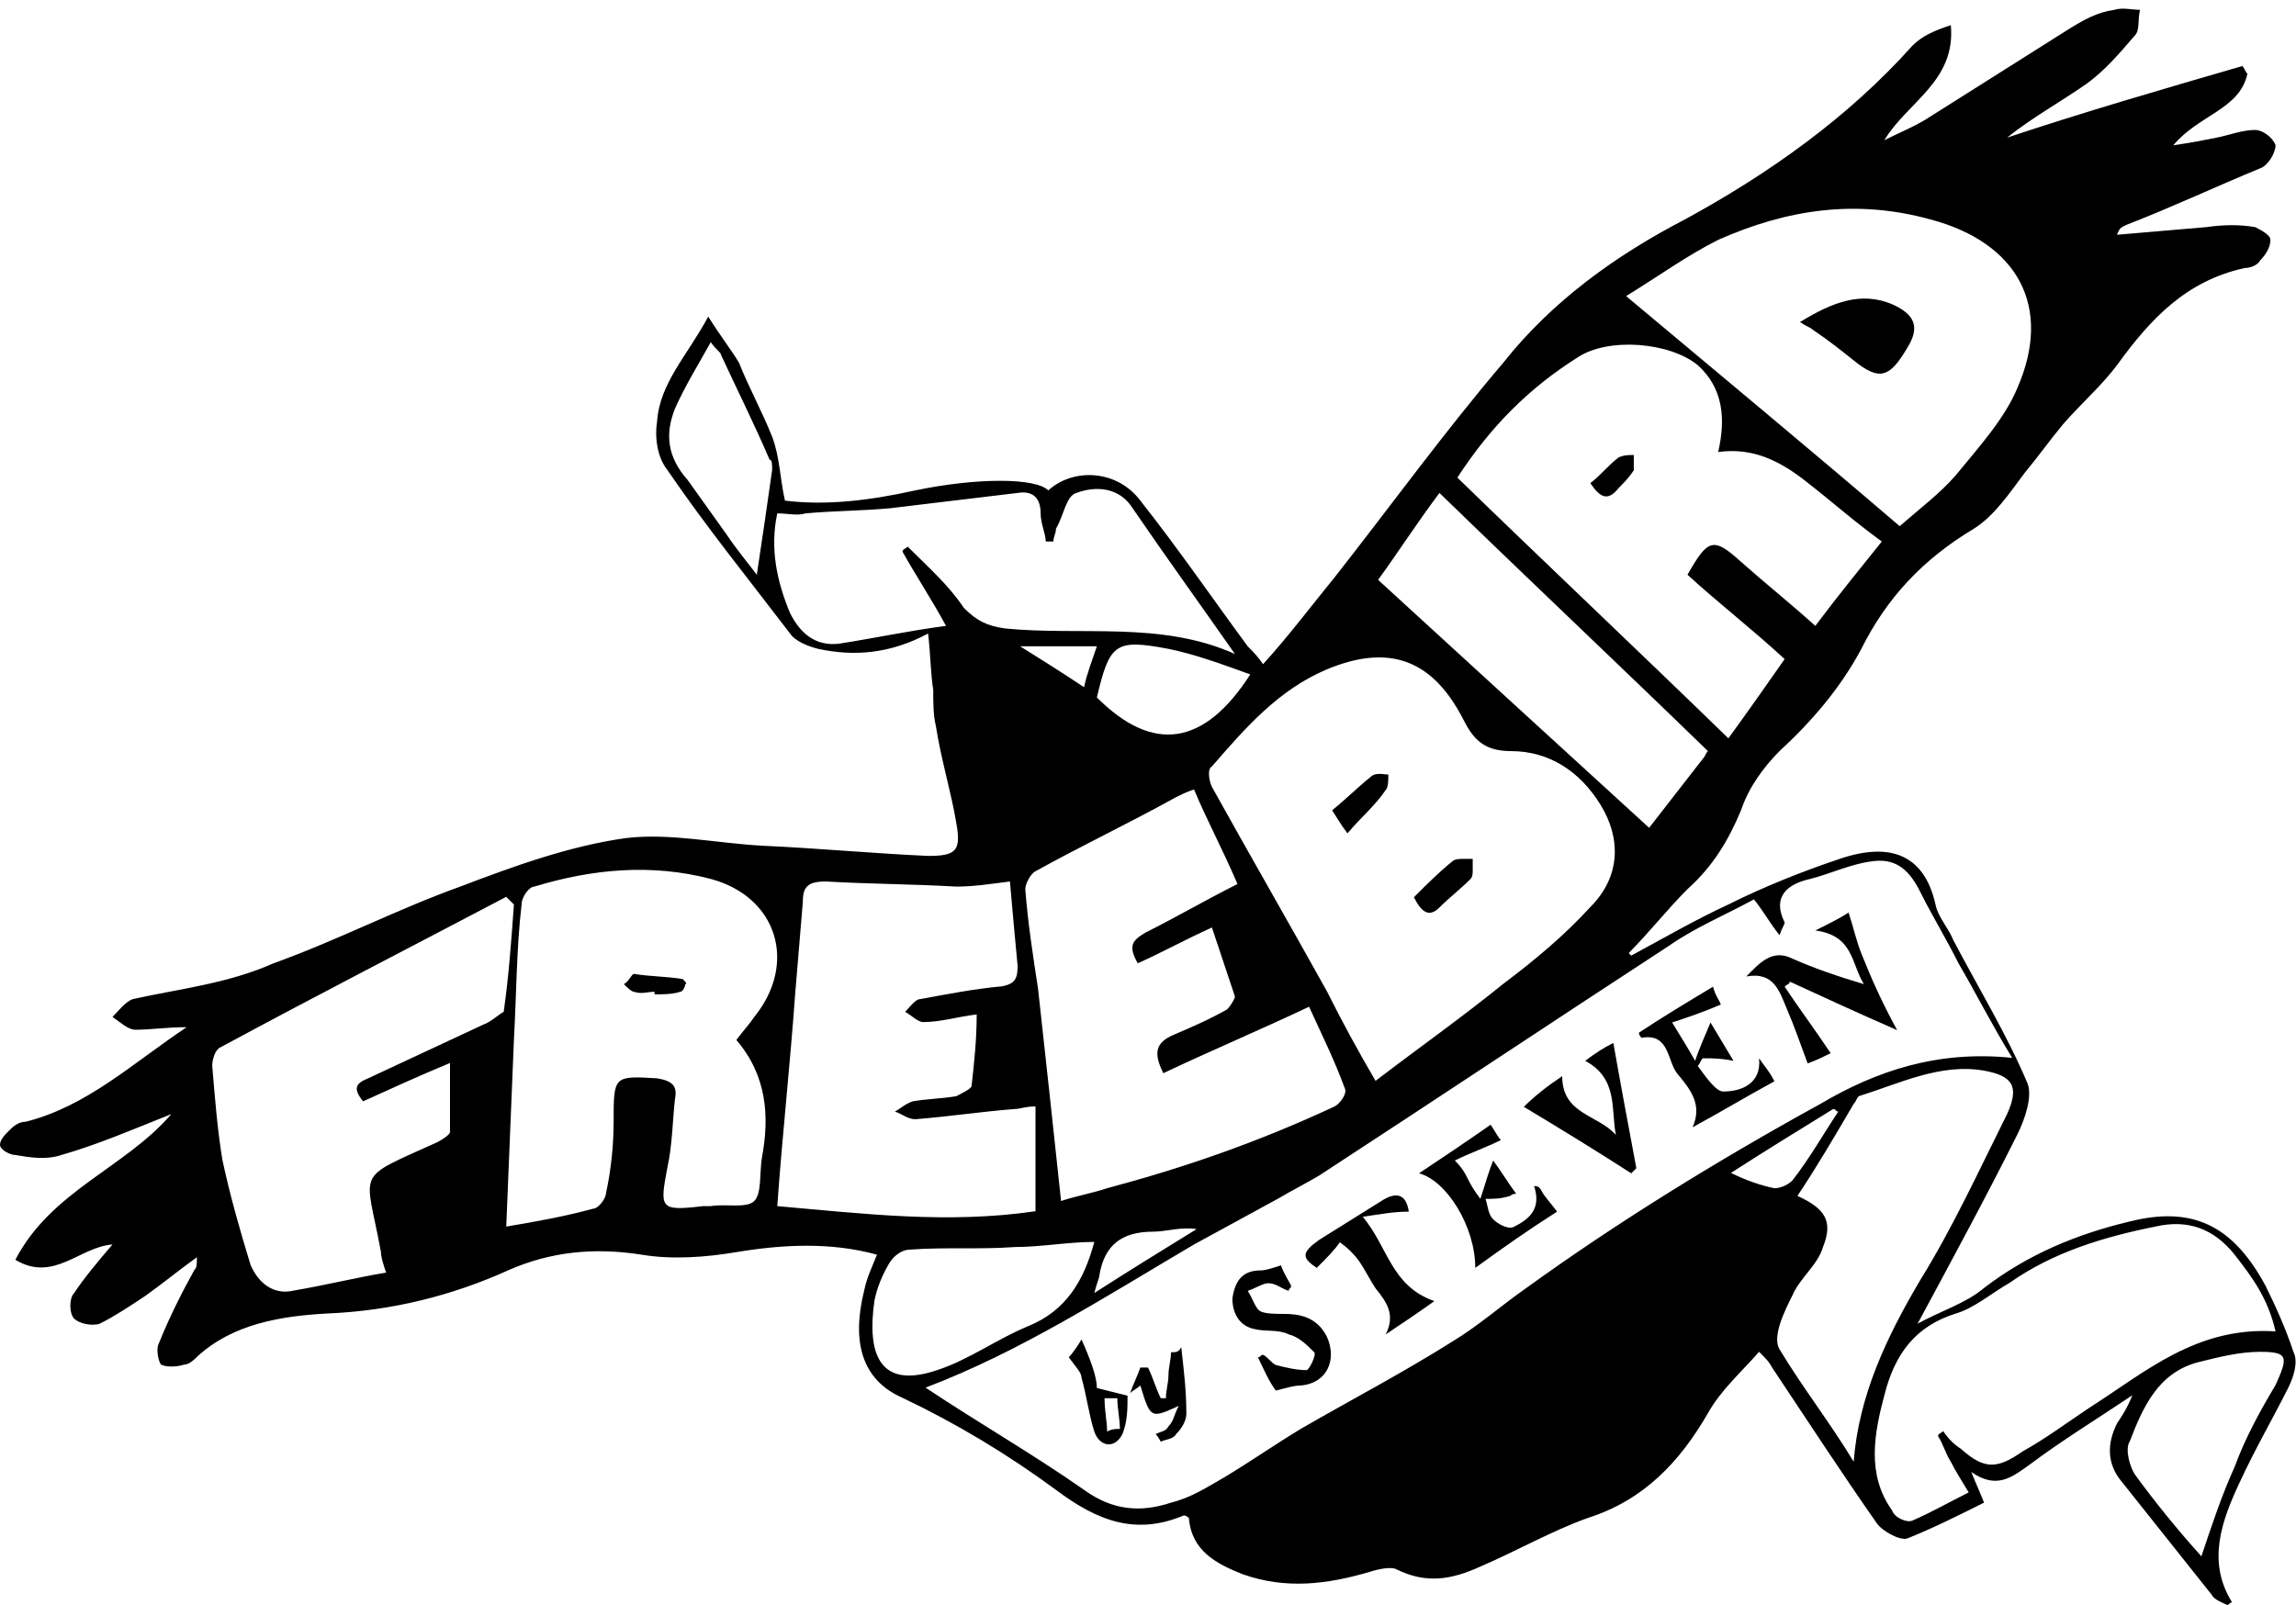 <?xml version="1.0" encoding="utf-8"?>
<!-- Generator: Adobe Illustrator 19.2.1, SVG Export Plug-In . SVG Version: 6.00 Build 0)  -->
<svg version="1.1" id="Layer_1" xmlns="http://www.w3.org/2000/svg" xmlns:xlink="http://www.w3.org/1999/xlink" x="0px" y="0px"
	 viewBox="0 0 89.8 62.8" style="enable-background:new 0 0 89.8 62.8;" xml:space="preserve">
<g id="Page-1">
	<g id="bird-logo-grey">
		<g id="Group-3" transform="translate(0, 0.084)">
			<g id="Clip-2">
			</g>
			<path id="Fill-1" d="M89,54.1c-0.6,1-1.2,2.1-1.6,3.2c-0.5,1.1-0.9,2.3-1.3,3.5c-0.9-1-1.8-2.1-2.6-3.2c-0.2-0.3-0.4-1-0.2-1.3
				c0.5-1.3,1.1-2.7,2.7-3.1c0.8-0.2,1.6-0.4,2.4-0.4C89.5,52.8,89.5,53,89,54.1 M81.7,55c-0.9,0.6-1.7,1.2-2.6,1.7
				c-1,0.7-1.5,0.7-2.4-0.1c-0.3-0.2-0.5-0.4-0.7-0.7c-0.1,0.1-0.2,0.1-0.2,0.2c0.2,0.3,0.3,0.7,0.5,1c0.2,0.4,0.4,0.7,0.7,1.2
				c-0.8,0.4-1.5,0.8-2.2,1.1c-0.2,0.1-0.7-0.1-0.8-0.4c-1-1.4-0.7-3-0.3-4.5c0.4-1.6,1.2-2.7,2.8-3.2c0.7-0.2,1.4-0.8,2.1-1.2
				c1.7-1.2,3.7-1.8,5.7-2.2c1.3-0.3,2.3,0.1,3.1,1.1c0.7,0.9,1.3,1.7,1.6,3C85.9,51.8,83.9,53.6,81.7,55 M69.6,52.7
				c-0.3-0.5,0.2-1.5,0.5-2.1c0.3-0.7,1-1.2,1.2-1.9c0.4-1,0.1-1.5-1-2c0.8-1.2,1.5-2.4,2.2-3.6c0.1-0.1,0.1-0.2,0.2-0.3
				c1.6-0.5,3.2-1.3,4.9-1c1.1,0.2,1.4,0.6,0.9,1.7c-1.1,2.2-2.1,4.4-3.4,6.5c-1.3,2.2-2.4,4.5-2.6,7.1
				C71.6,55.6,70.5,54.2,69.6,52.7 M69.4,46.4c-0.5-0.1-1.1-0.3-1.7-0.6c1.4-0.9,2.7-1.7,4-2.5c0.1,0,0.1,0.1,0.2,0.1
				c-0.6,0.9-1.1,1.8-1.8,2.7C69.9,46.3,69.6,46.4,69.4,46.4 M59.7,50.3c-1,0.7-1.9,1.5-2.9,2.1c-1.9,1.2-4,2.3-5.9,3.4
				c-1,0.6-2,1.3-3,1.9c-0.7,0.4-1.3,0.8-2.1,1c-1.2,0.4-2.3,0.3-3.4-0.5c-2-1.4-4.1-2.6-6.2-4c3.7-1.4,7.1-3.6,10.5-5.6
				c1.1-0.6,2.2-1.2,3.3-1.8c0.5-0.3,1.1-0.6,1.6-0.9c4.6-3,9.1-6,13.7-9c1-0.7,2.2-1.2,3.3-1.8c0.4,0.5,0.6,0.9,1,1.4
				c0.1-0.3,0.2-0.4,0.2-0.5c-0.5-1,0.1-1.5,1-1.7c0.8-0.2,1.6-0.6,2.5-0.7c0.9-0.1,1.4,0.4,1.8,1.2c0.5,1,1,1.8,1.5,2.8
				c0.7,1.2,1.3,2.4,2.1,3.7c-2.9-0.3-5.3,0.5-7.5,1.8C67.2,45.3,63.3,47.7,59.7,50.3 M34.2,50.8c0.1-0.5,0.3-1,0.6-1.5
				c0.2-0.3,0.5-0.5,0.8-0.5c1.4-0.1,2.7,0,4.1-0.1c1,0,2.1-0.2,3.1-0.2c-0.4,1.5-1.1,2.7-2.6,3.3c-1.2,0.5-2.3,1.3-3.5,1.7
				C34.4,54.3,33.9,52.9,34.2,50.8 M30.4,47.1c0.2-2.8,0.5-5.5,0.7-8.3c0.1-1.2,0.2-2.4,0.3-3.6c0-0.6,0.2-0.8,0.9-0.8
				c1.7,0.1,3.4,0.1,5.1,0.2c0.7,0,1.3-0.1,2.1-0.2c0.1,1.2,0.2,2.2,0.3,3.3c0,0.5-0.1,0.7-0.6,0.8c-1.1,0.1-2.1,0.3-3.2,0.5
				c-0.2,0-0.4,0.3-0.6,0.5c0.2,0.1,0.5,0.4,0.7,0.4c0.7,0,1.3-0.2,2.1-0.3c0,1-0.1,1.9-0.2,2.8c0,0.1-0.4,0.3-0.6,0.4
				c-0.6,0.1-1.1,0.1-1.7,0.2c-0.3,0.1-0.5,0.3-0.7,0.4c0.3,0.1,0.5,0.3,0.8,0.3c1.3-0.1,2.6-0.3,3.9-0.4c0.2,0,0.4-0.1,0.8-0.1v4.1
				C37.1,47.8,33.8,47.4,30.4,47.1 M29.8,45.2c-0.1,0.6,0,1.4-0.3,1.7s-1.1,0.1-1.7,0.2c-0.1,0-0.2,0-0.3,0
				c-1.7,0.2-1.7,0.1-1.4-1.5c0.2-0.9,0.2-1.8,0.3-2.7c0.1-0.5-0.1-0.7-0.7-0.8C24,42,24,42,24,43.8c0,0.9-0.1,1.9-0.3,2.8
				c0,0.2-0.3,0.6-0.5,0.6c-1.1,0.3-2.2,0.5-3.4,0.7c0.1-2.4,0.2-4.9,0.3-7.3c0.1-1.8,0.1-3.6,0.3-5.3c0-0.3,0.3-0.7,0.5-0.7
				c2.3-0.7,4.6-0.9,6.9-0.3c2.6,0.7,3.4,3.3,1.7,5.4c-0.2,0.3-0.4,0.5-0.7,0.9C30,42,30.1,43.6,29.8,45.2 M18.9,40
				c-1.5,0.7-3,1.4-4.5,2.1c-0.5,0.2-0.6,0.4-0.2,0.9c1.1-0.5,2.2-1,3.4-1.5c0,1,0,1.9,0,2.7c0,0.1-0.3,0.3-0.5,0.4
				c-3.3,1.5-2.8,1-2.2,4.3c0,0.2,0.1,0.5,0.2,0.8c-1.2,0.2-2.4,0.5-3.6,0.7c-0.8,0.2-1.4-0.3-1.7-1c-0.4-1.3-0.8-2.7-1.1-4.1
				c-0.2-1.2-0.3-2.5-0.4-3.7c0-0.2,0.1-0.6,0.3-0.7c3.7-2,7.4-3.9,11.2-5.9c0.1,0.1,0.2,0.2,0.3,0.3c-0.1,1.4-0.2,2.8-0.4,4.2
				C19.5,39.6,19.2,39.9,18.9,40 M35.5,21.3c-0.1,0.1-0.2,0.1-0.2,0.2c0.5,0.9,1.1,1.8,1.7,2.9c-1.5,0.2-2.9,0.5-4.2,0.7
				c-0.9,0.1-1.5-0.4-1.9-1.2c-0.5-1.2-0.8-2.5-0.5-3.9c0.4,0,0.8,0.1,1.1,0c1.1-0.1,2.2-0.1,3.3-0.2c1.7-0.2,3.3-0.4,5-0.6
				c0.6-0.1,0.9,0.2,0.9,0.8c0,0.4,0.2,0.8,0.2,1.1c0.1,0,0.2,0,0.3,0c0-0.2,0.1-0.3,0.1-0.5c0.3-0.5,0.4-1.3,0.8-1.4
				c0.8-0.3,1.7-0.2,2.2,0.6c1.3,1.9,2.6,3.7,4,5.7c-2.9-1.3-6-0.7-9-1c-0.7-0.1-1.1-0.3-1.6-0.8C37.1,22.8,36.3,22.1,35.5,21.3
				 M48.9,26.3c-1.8,2.8-3.8,3.1-6,0.9c0.5-2.1,0.7-2.3,2.8-1.9C46.7,25.5,47.8,25.9,48.9,26.3 M39.9,25.2h3
				c-0.2,0.6-0.4,1.1-0.5,1.6C41.5,26.2,40.7,25.7,39.9,25.2 M46.8,48c-1.3,0.8-2.6,1.6-4,2.5c0.1-0.4,0.2-0.6,0.2-0.7
				c0.2-1.2,0.9-1.7,2.1-1.7C45.6,48.1,46.2,47.9,46.8,48 M43.3,46.4c-0.6,0.2-1.2,0.3-1.8,0.5c-0.3-2.8-0.6-5.6-0.9-8.3
				c-0.2-1.3-0.4-2.6-0.5-3.9c0-0.2,0.2-0.6,0.4-0.7c1.8-1,3.7-1.9,5.5-2.9c0.2-0.1,0.4-0.2,0.7-0.3c0.5,1.2,1.1,2.3,1.7,3.7
				c-1.2,0.6-2.4,1.3-3.6,1.9c-0.5,0.3-0.7,0.5-0.3,1.2c0.9-0.4,1.8-0.9,2.9-1.4c0.3,0.9,0.6,1.8,0.9,2.7c0,0.1-0.2,0.4-0.3,0.5
				c-0.7,0.4-1.4,0.7-2.1,1c-0.7,0.3-0.8,0.7-0.4,1.5c1.9-0.9,3.8-1.7,5.7-2.6c0.5,1.1,1,2.1,1.4,3.2c0.1,0.2-0.2,0.6-0.4,0.7
				C49.2,44.6,46.3,45.6,43.3,46.4 M51.9,26.1c2.4-1,4.1-0.4,5.3,1.9c0.4,0.8,0.8,1.3,1.9,1.3c1.5,0,2.7,0.8,3.5,2.1s0.8,2.8-0.4,4
				c-1,1.1-2.2,2.1-3.4,3c-1.6,1.3-3.3,2.5-5,3.8c-0.7-1.2-1.3-2.3-1.9-3.5c-1.5-2.7-3-5.3-4.5-8c-0.1-0.2-0.2-0.7,0-0.8
				C48.7,28.4,50,26.9,51.9,26.1 M56.3,19.2c3.5,3.4,7,6.7,10.5,10.1c-0.1,0.1-0.1,0.2-0.2,0.3c-0.7,0.9-1.4,1.8-2.1,2.7
				c-3.5-3.2-7-6.4-10.6-9.7C54.7,21.5,55.4,20.4,56.3,19.2 M61.7,13.9c1.2-0.8,3.6-0.6,4.7,0.3c1,0.9,1.1,2.1,0.8,3.4
				c1.4-0.2,2.5,0.4,3.5,1.2c0.9,0.7,1.8,1.5,2.9,2.3c-0.8,1-1.7,2.1-2.6,3.3c-1-0.9-2-1.7-2.9-2.5c-1.1-1-1.3-0.9-2.1,0.5
				c1.2,1.1,2.5,2.1,3.8,3.3c-0.7,1-1.4,2-2.2,3.1C64,25.3,60.5,22,57,18.6C58.3,16.6,59.8,15.1,61.7,13.9 M67.2,9.3
				c2.7-1.2,5.4-1.6,8.3-0.8c3.4,0.9,4.8,3.4,3.4,6.6c-0.5,1.2-1.5,2.3-2.4,3.4c-0.6,0.7-1.4,1.3-2.2,2c-3.5-3-7-5.9-10.7-9
				C64.9,10.7,66,9.9,67.2,9.3 M30.2,18.3c-0.2,1.4-0.4,2.8-0.6,4.1c-0.3-0.4-0.8-1-1.2-1.6c-0.5-0.7-1-1.4-1.5-2.1
				c-0.8-0.9-0.9-1.8-0.5-2.8c0.4-0.9,0.9-1.7,1.4-2.6c0.2,0.3,0.4,0.4,0.4,0.5c0.6,1.3,1.3,2.7,1.9,4.1
				C30.2,17.9,30.2,18.1,30.2,18.3 M89.7,52.8c-0.3-0.9-0.7-1.8-1.1-2.6c-1.3-2.4-2.9-3.1-5.3-2.5c-2.1,0.5-4,1.3-5.7,2.6
				c-0.7,0.6-1.7,0.9-2.6,1.4c1.4-2.6,2.7-5,3.9-7.4c0.3-0.6,0.6-1.5,0.4-2c-0.8-1.9-1.9-3.7-2.9-5.6c-0.2-0.5-0.6-0.9-0.7-1.4
				c-0.4-1.8-1.6-2.5-3.7-1.8c-1.5,0.5-3,1.1-4.4,1.8c-1.3,0.6-2.5,1.3-3.8,2l-0.1-0.1c0.8-0.8,1.5-1.7,2.3-2.5
				c1-0.9,1.6-1.9,2.1-3.1c0.3-0.9,0.9-1.7,1.5-2.3c1.3-1.2,2.4-2.5,3.2-4c1-2,2.4-3.5,4.4-4.7c0.8-0.5,1.4-1.4,2-2.2
				c0.5-0.6,1-1.3,1.5-1.9c0.7-0.8,1.5-1.5,2.1-2.3c1.3-1.8,2.7-3.3,5-3.8c0.2,0,0.5-0.1,0.6-0.3c0.2-0.2,0.4-0.5,0.4-0.8
				c0-0.2-0.4-0.4-0.6-0.5c-0.6-0.1-1.2-0.1-1.9,0C85.1,8.9,84,9,82.8,9.1c0.1-0.3,0.2-0.3,0.4-0.4C85,8,86.7,7.2,88.4,6.5
				C88.7,6.4,89,5.9,89,5.6C88.9,5.3,88.5,5,88.2,5c-0.5,0-1,0.2-1.5,0.3c-0.5,0.1-1,0.2-1.7,0.3c1-1.2,2.6-1.4,2.9-2.8
				c-0.1-0.1-0.1-0.2-0.2-0.3c-3.1,0.9-6.2,1.8-9.2,2.8c1-0.8,2.1-1.4,3.1-2.1c0.7-0.5,1.3-1.2,1.9-1.9c0.2-0.2,0.1-0.6,0.2-1
				c-0.3,0-0.7-0.1-1,0C82,0.4,81.5,0.7,81,1c-1.9,1.2-3.8,2.4-5.7,3.6c-0.5,0.3-1,0.5-1.6,0.8c0.9-1.5,2.8-2.3,2.6-4.5
				c-0.6,0.2-1.1,0.4-1.5,0.8c-2.5,2.8-5.6,5-8.9,6.8c-2.7,1.4-5.2,3.2-7.1,5.6c-2.3,2.7-4.4,5.6-6.6,8.4c-0.9,1.1-1.8,2.3-2.8,3.4
				c-0.2-0.3-0.4-0.5-0.6-0.7c-1.4-1.9-2.7-3.8-4.2-5.7c-0.9-1.2-2.6-1.3-3.6-0.4c-0.5-0.5-2.8-0.5-5.2,0c-1.8,0.4-3.5,0.6-5.1,0.4
				c-0.2-0.9-0.2-1.7-0.5-2.5c-0.4-1-0.9-1.9-1.3-2.9c-0.3-0.5-0.7-1-1.2-1.8c-0.8,1.5-1.9,2.6-2,4.1c-0.1,0.6,0,1.4,0.4,1.9
				c1.5,2.2,3.2,4.3,4.8,6.4c0.2,0.3,0.7,0.5,1.1,0.6c1.4,0.3,2.8,0.2,4.3-0.6c0.1,0.9,0.1,1.6,0.2,2.2c0,0.5,0,1,0.1,1.4
				c0.2,1.3,0.6,2.6,0.8,3.8c0.2,1.1,0,1.3-1.1,1.3c-2.2-0.1-4.3-0.3-6.5-0.4c-1.8-0.1-3.6-0.5-5.3-0.3c-2.2,0.3-4.4,1.1-6.5,1.9
				c-2.5,0.9-4.8,2.1-7.3,3c-1.8,0.8-3.7,1-5.5,1.4c-0.3,0.1-0.6,0.5-0.8,0.7c0.3,0.2,0.6,0.5,0.9,0.5c0.6,0,1.2-0.1,2-0.1
				c-2.1,1.4-3.9,3.1-6.3,3.7c-0.2,0-0.4,0.1-0.6,0.3C0.2,44.3,0,44.5,0,44.7s0.4,0.4,0.6,0.4c0.6,0.1,1.2,0.2,1.8,0
				c1.4-0.4,2.8-1,4.3-1.6c-1.8,2.1-4.7,3-6.1,5.7c1.5,0.9,2.5-0.5,3.8-0.6c-0.6,0.7-1.1,1.3-1.5,1.9c-0.2,0.2-0.2,0.8,0,1
				s0.7,0.3,1,0.2c0.6-0.3,1.2-0.7,1.8-1.1c0.7-0.5,1.3-1,2-1.5c0,0.3,0,0.4-0.1,0.5c-0.5,0.9-1,1.9-1.4,2.9c-0.1,0.2,0,0.7,0.1,0.8
				c0.2,0.1,0.6,0.1,0.9,0c0.2,0,0.4-0.2,0.5-0.3c1.4-1.3,3.3-1.6,5.1-1.7c2.5-0.1,4.9-0.7,7.1-1.7c1.6-0.7,3.3-0.9,5.2-0.6
				c1.2,0.2,2.5,0.1,3.7-0.1c1.8-0.3,3.7-0.4,5.5,0.1c-0.2,0.5-0.4,0.9-0.5,1.4c-0.5,2-0.1,3.5,1.5,4.2c2.1,1,4.1,2.2,6,3.6
				c1.6,1.2,3.1,1.8,5,1c0,0,0.1,0,0.2,0.1c0.1,1.3,1.1,1.8,2.1,2.2c1.7,0.6,3.3,0.4,5-0.1c0.3-0.1,0.8-0.2,1-0.1
				c1.2,0.6,2.2,0.4,3.3-0.1c1.4-0.6,2.8-1.4,4.2-1.9c2.2-0.7,3.6-2.2,4.7-4.1c0.5-0.9,1.3-1.6,2-2.4c0.3,0.3,0.4,0.4,0.5,0.6
				c1.4,2.1,2.7,4.1,4.1,6.1c0.2,0.3,0.9,0.7,1.2,0.6c1-0.4,2-0.9,3-1.4c-0.2-0.5-0.3-0.7-0.5-1.2c1,0.7,1.6,0.2,2.3-0.3
				c1.2-0.9,2.5-1.7,4-2.7c-0.2,0.5-0.4,0.8-0.6,1.1c-0.4,0.8-0.4,1.6,0.2,2.3c1.2,1.5,2.3,2.9,3.5,4.4c0.1,0.2,0.4,0.3,0.6,0.4
				c0.1,0,0.1-0.1,0.2-0.1c-1-1.6-0.4-3.2,0.3-4.7c0.6-1.3,1.3-2.5,1.9-3.7C89.7,53.8,89.9,53.2,89.7,52.8"/>
		</g>
		<path id="Fill-4" d="M69.8,38.6c0.1-0.1,0.2-0.1,0.2-0.2c1.3,0.6,2.6,1.2,4.2,1.9c-0.6-1.1-1-2-1.4-3c-0.2-0.5-0.3-1-0.5-1.6
			c-0.3,0.2-0.7,0.4-1.3,0.7c1.5,0.2,1.4,1.3,1.9,2.1c-1-0.3-1.9-0.6-2.8-1c-0.8-0.4-1.3,0.2-1.8,0.7c1.1-0.2,1.3,0.6,1.6,1.3
			c0.3,0.7,0.5,1.3,0.8,2.1c0.3-0.1,0.7-0.3,0.9-0.4C71,40.3,70.4,39.5,69.8,38.6"/>
		<path id="Fill-6" d="M67.4,42.7c-0.3,0-0.7-0.6-1-1c0.1-0.1,0.1-0.2,0.2-0.3c0.4,0,0.7,0,1.2,0.1c-0.3-0.5-0.6-1-0.9-1.5
			c-0.2,0.5-0.4,0.9-0.6,1.5c-0.4-0.7-0.6-1-0.9-1.5c0.6-0.2,1.2-0.4,1.9-0.7c0-0.1-0.2-0.3-0.3-0.7c-1,0.6-2,1.2-2.9,1.8
			c0,0.1,0.1,0.2,0.1,0.2c1.1-0.2,1,0.9,1.4,1.4c0.5,0.6,1,1.2,0.6,2.1c1.1-0.6,2.1-1.2,3.2-1.8c-0.2-0.4-0.4-0.6-0.6-0.9
			C68.9,42.4,68.1,42.7,67.4,42.7"/>
		<path id="Fill-8" d="M60,46.4c0.3,0.9-0.2,1.3-0.8,1.6c-0.2,0.1-0.6-0.1-0.8-0.3s-0.2-0.5-0.3-0.8c0.3,0,0.6,0,0.9-0.1
			c0.1,0,0.1-0.1,0.3-0.1c-0.3-0.4-0.6-0.9-0.9-1.3c-0.2,0.5-0.3,0.9-0.5,1.5c-0.3-0.4-0.4-0.6-0.5-0.8s-0.2-0.4-0.5-0.7
			c0.6-0.3,1.2-0.5,1.8-0.8c-0.1-0.1-0.2-0.3-0.4-0.6c-1,0.7-1.9,1.3-2.8,1.9c1.1,0.3,2.2,2.1,2.2,3.7c1.1-0.8,2.1-1.5,3.2-2.2
			c-0.3-0.4-0.5-0.6-0.6-0.8C60.2,46.4,60.1,46.4,60,46.4"/>
		<path id="Fill-10" d="M62,41.5c1.3,0.7,1,1.9,1.2,2.9c-0.7-0.8-2.1-0.8-2.1-2.3c-0.6,0.4-1.1,0.8-1.5,1.2c1.5,0.9,2.8,1.7,4.2,2.6
			c0.1-0.1,0.1-0.1,0.2-0.2c-0.3-1.6-0.6-3.2-0.9-4.9C62.7,41,62.4,41.2,62,41.5"/>
		<path id="Fill-12" d="M53.3,47.6c0.7-0.1,1.2-0.2,1.8-0.2C55,46.7,54.6,46.6,54,47c-0.8,0.5-1.6,1-2.4,1.5
			c-0.7,0.5-0.7,0.7-0.1,1.1c0.4-0.4,0.7-0.7,0.9-1c0.3,0.2,0.6,0.5,0.8,0.8s0.4,0.7,0.6,1c0.4,0.5,0.8,1,0.4,1.8
			c0.6-0.4,1.2-0.8,1.9-1.3C54.4,50.3,54.3,48.8,53.3,47.6"/>
		<path id="Fill-14" d="M50.2,51.4c-0.3,0-0.7,0-0.9-0.1s-0.3-0.5-0.5-0.8c0.3-0.1,0.6-0.3,0.8-0.3c0.3,0,0.5,0.2,0.8,0.3
			c0-0.1,0.1-0.1,0.1-0.2c-0.1-0.2-0.3-0.5-0.4-0.8c-0.3,0.1-0.6,0.2-0.8,0.2c-0.7,0-1,0.4-1.1,1.1c0,0.6,0.3,1.1,0.9,1.2
			c0.4,0.1,0.9,0,1.3,0.2c0.4,0.1,0.7,0.4,1,0.7c0.1,0.1-0.2,0.7-0.3,0.7c-0.4,0-0.8-0.1-1.2-0.2c-0.2-0.1-0.3-0.3-0.5-0.4
			c-0.1,0-0.1,0.1-0.2,0.1c0.2,0.4,0.4,0.9,0.7,1.3c0.4-0.1,0.7-0.2,1-0.2c1-0.1,1.4-1,1-1.9C51.5,51.5,50.8,51.4,50.2,51.4"/>
		<path id="Fill-16" d="M45.8,52.9c0,0.3-0.1,0.6-0.1,0.9c0,0.3-0.1,0.6-0.1,0.9c-0.1,0-0.1,0-0.2,0c-0.2-0.4-0.3-0.8-0.5-1.2
			c-0.1,0-0.2,0-0.3,0c-0.1,0.3-0.3,0.7-0.4,1c0.1-0.1,0.3-0.2,0.4-0.3c0.4,1.3,0.4,1.3,1.5,0.8c-0.2,0.4-0.2,0.6-0.4,0.8
			c-0.1,0.2-0.3,0.2-0.5,0.3c0.1,0.1,0.2,0.3,0.2,0.3c0.2-0.1,0.5-0.1,0.6-0.3c0.2-0.2,0.4-0.5,0.4-0.8c0-0.9-0.1-1.7-0.2-2.6
			C46.1,52.9,46,52.9,45.8,52.9"/>
		<path id="Fill-18" d="M0,0"/>
		<path id="Fill-20" d="M0,0"/>
		<path id="Fill-30" d="M43.7,54.7c0,0.4,0.1,0.8,0.1,1.2c-0.2,0-0.3,0-0.5,0.1c0-0.4-0.1-0.8-0.1-1.3
			C43.4,54.7,43.6,54.7,43.7,54.7 M42.3,52.4c-0.3,0.5-0.5,0.7-0.5,0.7c0.3,0.4,0.5,0.6,0.5,0.8c0.2,0.7,0.3,1.5,0.5,2.1
			s0.8,0.7,1.1,0.1c0.2-0.5,0.2-1,0.2-1.5c-0.4-0.1-0.8-0.2-1.2-0.3C42.9,53.9,42.7,53.3,42.3,52.4"/>
		<path id="Fill-32" d="M56.3,35.5c0.4-0.4,0.8-0.7,1.2-1.1c0.1-0.1,0.1-0.2,0.1-0.4c0-0.1,0-0.1,0-0.2c0-0.1,0-0.1,0-0.2h-0.1
			c-0.1,0-0.2,0-0.3,0s-0.3,0-0.4,0.1c-0.5,0.4-1,0.9-1.5,1.4C55.6,35.7,55.9,35.9,56.3,35.5"/>
		<path id="Fill-34" d="M0,0"/>
		<path id="Fill-36" d="M0,0"/>
		<path id="Fill-38" d="M54.2,30.9c0.1-0.1,0.1-0.4,0.1-0.6c-0.2,0-0.5-0.1-0.7,0.1c-0.5,0.4-1,0.9-1.5,1.3c0.2,0.3,0.3,0.5,0.6,0.9
			C53.3,31.9,53.8,31.5,54.2,30.9"/>
		<path id="Fill-40" d="M63.9,17.8c-0.2,0-0.4,0-0.6,0.1c-0.4,0.3-0.7,0.7-1.1,1c0.4,0.6,0.7,0.7,1.1,0.2c0.2-0.2,0.4-0.4,0.6-0.7
			C63.9,18.3,63.9,18.1,63.9,17.8"/>
		<path id="Fill-42" d="M26.7,38.3c-0.6-0.1-1.3-0.1-1.9-0.2c-0.1,0-0.2,0.3-0.4,0.4c0.1,0.1,0.3,0.3,0.4,0.3c0.3,0.1,0.5,0,0.8,0
			c0,0,0,0,0,0.1c0.3,0,0.7,0,1-0.1c0.1,0,0.2-0.2,0.2-0.3C26.9,38.5,26.8,38.4,26.7,38.3"/>
		<path id="Fill-44" d="M74,11.9c-1.2-0.5-2.3-0.1-3.6,0.7c0.3,0.2,0.4,0.2,0.5,0.3c0.6,0.4,1.1,0.8,1.6,1.2c1,0.8,1.4,0.7,2.1-0.5
			C75.1,12.8,74.9,12.3,74,11.9"/>
	</g>
</g>
</svg>
